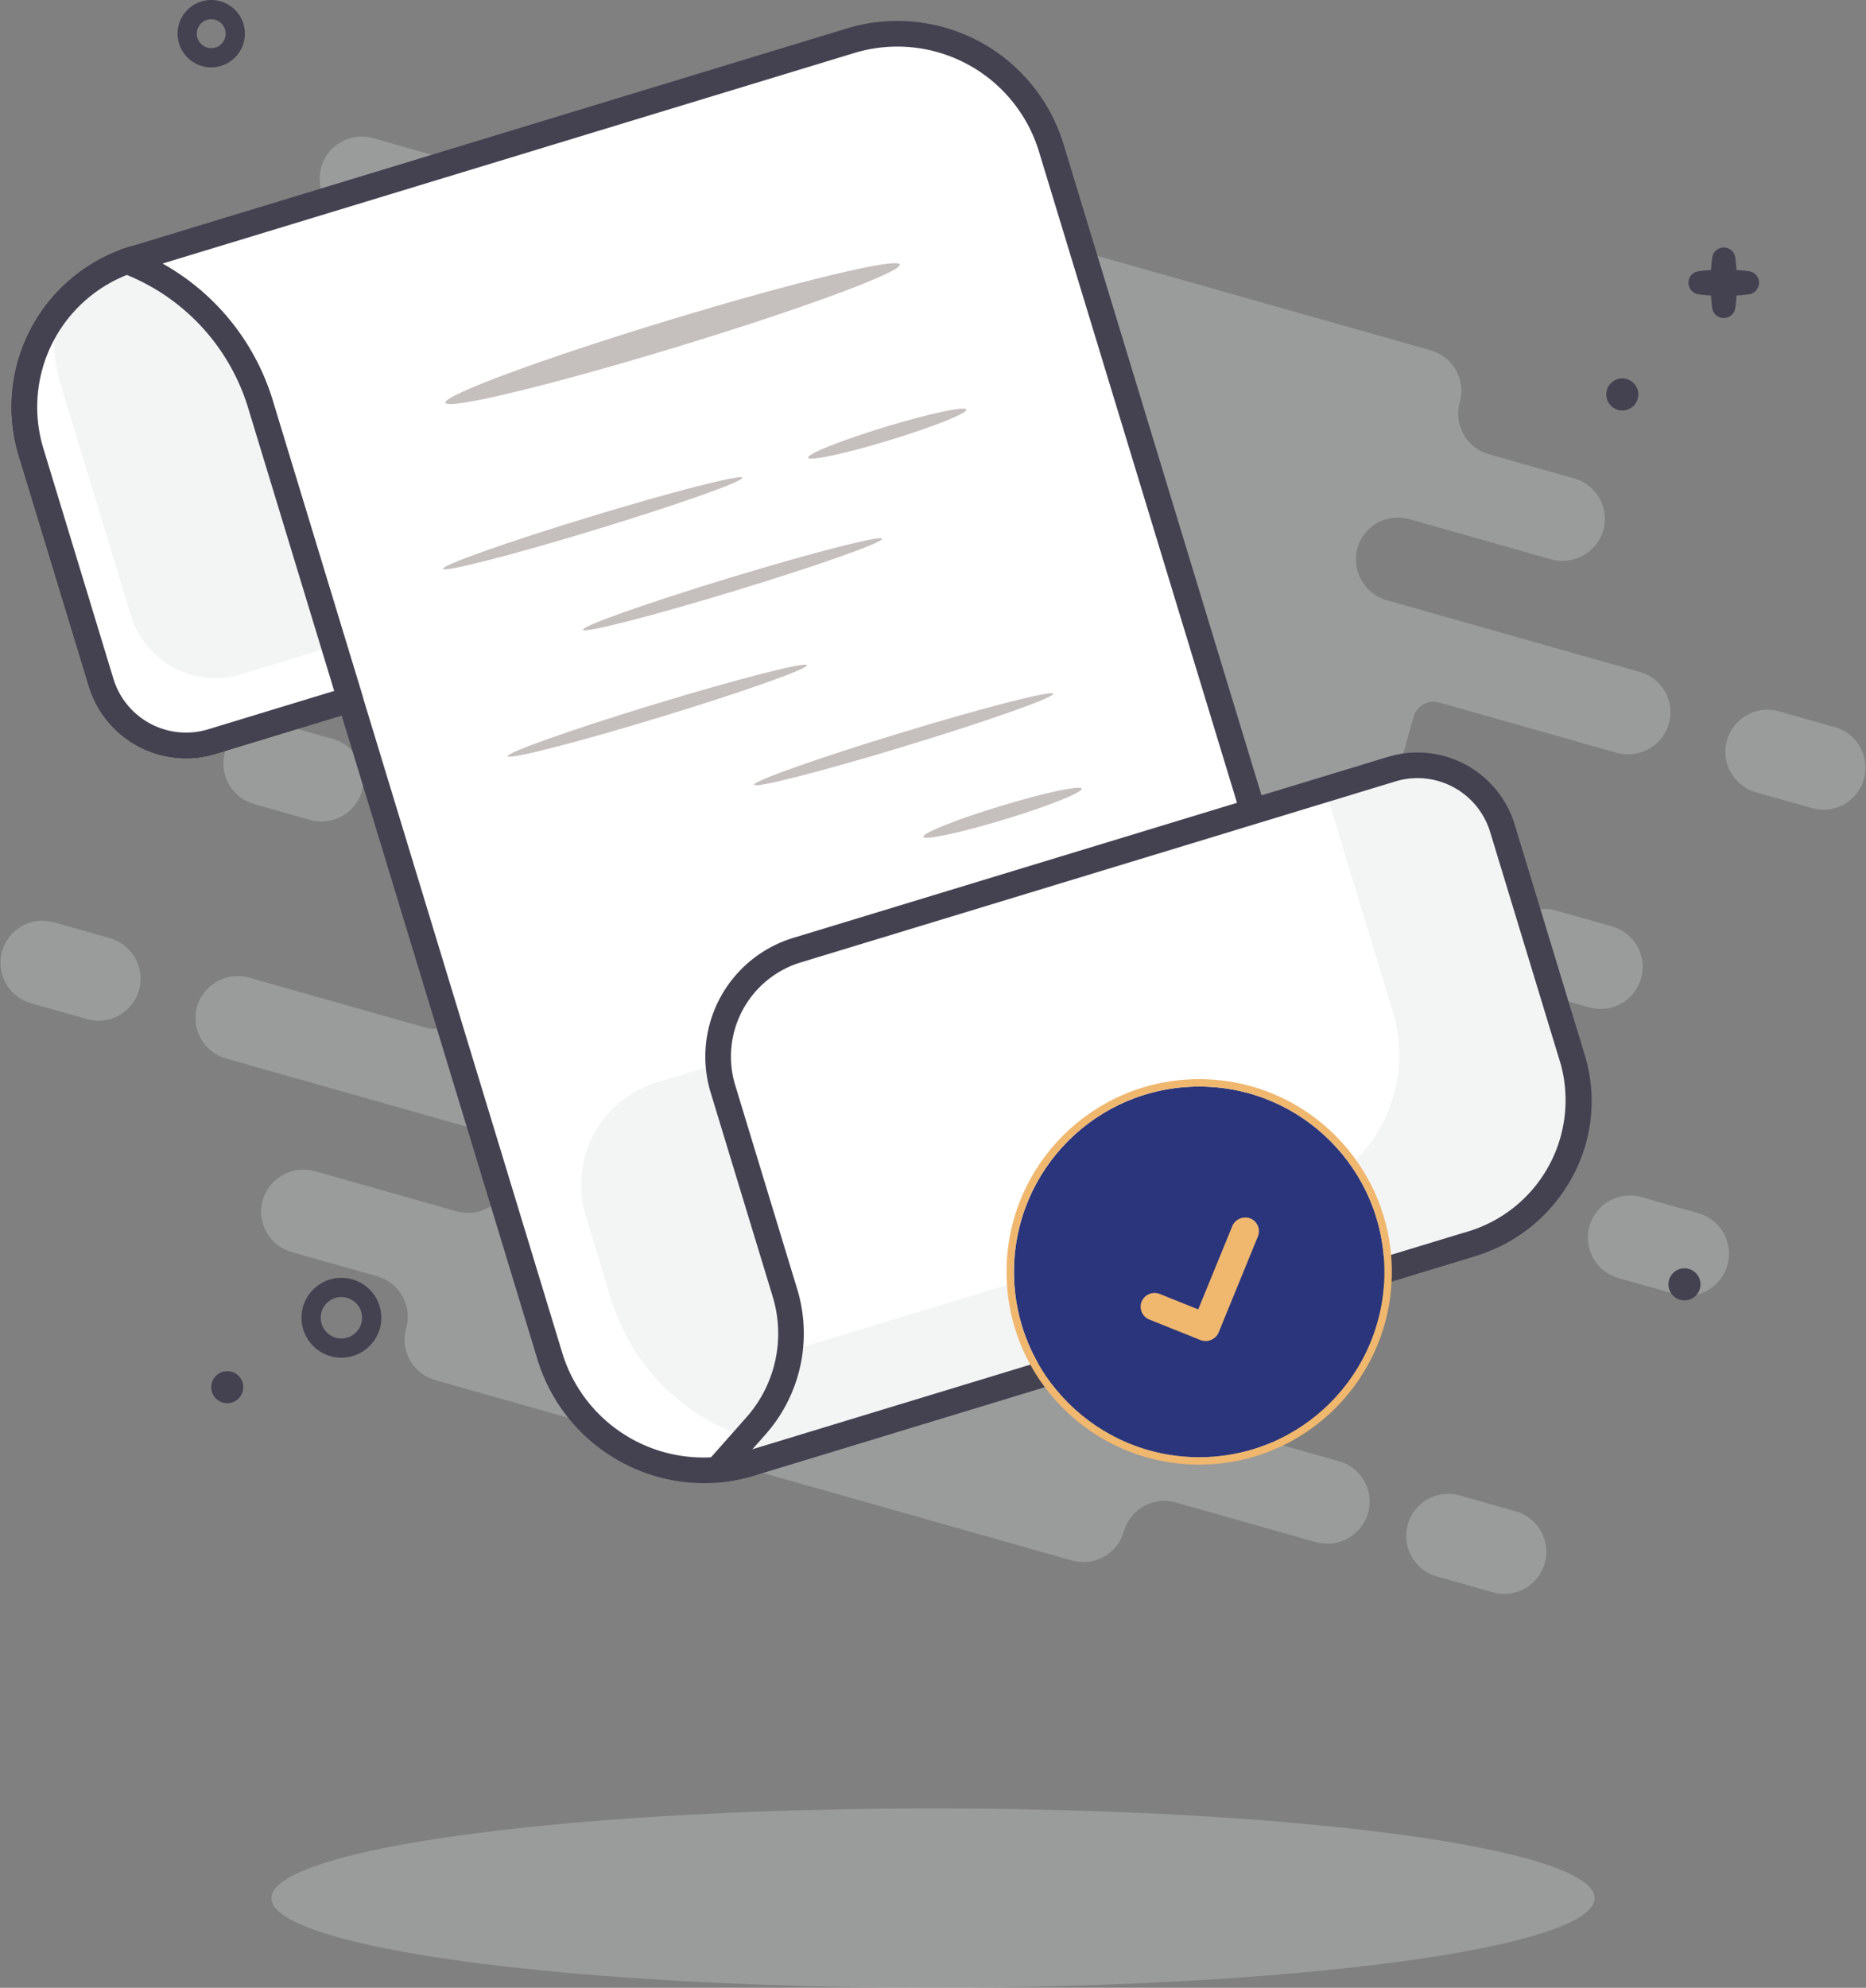 <svg xmlns="http://www.w3.org/2000/svg" width="251.853" height="268.144" viewBox="0 0 251.853 268.144"><rect x="0" y="0" width="251.853" height="268.144" fill="#808080" stroke="none"/><g transform="translate(-61.146 -156.428)" style="isolation:isolate"><g transform="translate(-343.78 -195.572)"><g transform="translate(404.927 370.404)" opacity="0.3"><g transform="translate(43.083 0)"><path d="M695.7,477.583a5.676,5.676,0,0,0-3.915-7.007l-7.625-2.159a5.676,5.676,0,0,0-3.092,10.922L688.7,481.5A5.676,5.676,0,0,0,695.7,477.583Z" transform="translate(-676.941 -468.201)" fill="#d7d9db"/></g><g transform="translate(232.874 77.332)"><path d="M1875.46,960.592a5.675,5.675,0,0,0,3.915,7.007l7.625,2.159a5.676,5.676,0,0,0,3.092-10.922l-7.625-2.159A5.676,5.676,0,0,0,1875.46,960.592Z" transform="translate(-1875.244 -956.461)" fill="#d7d9db"/></g><g transform="translate(202.784 104.205)"><path d="M1685.474,1130.26a5.676,5.676,0,0,0,3.915,7.007l7.625,2.159a5.676,5.676,0,0,0,3.093-10.922l-7.625-2.159A5.676,5.676,0,0,0,1685.474,1130.26Z" transform="translate(-1685.258 -1126.13)" fill="#d7d9db"/></g><g transform="translate(18.555 40.245)"><path d="M540.839,731.683a5.675,5.675,0,0,0-3.915-7.007l-7.625-2.159a5.676,5.676,0,0,0-3.092,10.922l7.625,2.159A5.675,5.675,0,0,0,540.839,731.683Z" transform="translate(-522.076 -722.301)" fill="#3e2723"/></g><g transform="translate(26.378 4.309)"><path d="M696.763,679.3a5.7,5.7,0,0,1,7.012-3.932L722.62,680.7a5.752,5.752,0,0,0,7.075-3.73,5.676,5.676,0,0,0-3.869-7.16L711.3,665.7a2.784,2.784,0,0,1-1.92-3.438l1.313-4.637a3.773,3.773,0,0,0-2.611-4.635,3.748,3.748,0,0,1-2.559-4.62l1.05-3.709a3.748,3.748,0,0,1,4.627-2.585l7.213,2.042a5.7,5.7,0,0,0,7.012-3.932,5.676,5.676,0,0,1,7-3.9l12.869,3.644a5.752,5.752,0,0,0,7.075-3.73,5.676,5.676,0,0,0-3.869-7.16l-29.263-8.285a5.675,5.675,0,0,1-3.915-7.007l.408-1.443a4.157,4.157,0,0,1,5.126-2.889,5.676,5.676,0,0,0,7.037-3.906q.043-.154.08-.308a5.209,5.209,0,0,1,6.5-3.727l.63.178a5.675,5.675,0,0,0,7.048-4.069,5.752,5.752,0,0,0-4.07-6.885l-10.293-2.914a2.784,2.784,0,0,1-1.921-3.437l1.575-5.564a2.81,2.81,0,0,1,3.471-1.911,2.784,2.784,0,0,0,3.4-1.93l1.575-5.564a2.784,2.784,0,0,1,3.437-1.92l23.894,6.765a5.753,5.753,0,0,0,7.075-3.73,5.676,5.676,0,0,0-3.869-7.16l-34.095-9.654a5.753,5.753,0,0,1-4.07-6.885,5.676,5.676,0,0,1,7.049-4.069l19.051,5.394a5.752,5.752,0,0,0,7.075-3.73,5.676,5.676,0,0,0-3.869-7.16l-11.54-3.267a5.7,5.7,0,0,1-3.91-7.025,5.676,5.676,0,0,0-3.92-6.989L652.275,495.62a5.7,5.7,0,0,0-7.012,3.932,5.676,5.676,0,0,1-7,3.9l-18.845-5.336a5.753,5.753,0,0,0-7.075,3.73,5.675,5.675,0,0,0,3.869,7.16l14.528,4.114a2.784,2.784,0,0,1,1.92,3.437l-1.313,4.637a3.773,3.773,0,0,0,2.611,4.635,3.748,3.748,0,0,1,2.559,4.62l-1.05,3.709a3.748,3.748,0,0,1-4.627,2.585l-7.213-2.042a5.7,5.7,0,0,0-7.012,3.932,5.676,5.676,0,0,1-7,3.9l-12.869-3.644a5.753,5.753,0,0,0-7.075,3.73,5.676,5.676,0,0,0,3.869,7.16l29.263,8.285a5.676,5.676,0,0,1,3.915,7.007l-.408,1.443a4.157,4.157,0,0,1-5.126,2.889,5.677,5.677,0,0,0-7.147,6.544,2.154,2.154,0,0,1-2.714,2.458l-4.276-1.207a5.753,5.753,0,0,0-7.075,3.73,5.676,5.676,0,0,0,3.869,7.16l7.335,2.077a5.977,5.977,0,0,1,4.123,7.379h0a6.478,6.478,0,0,1-5.182,4.321,2.785,2.785,0,0,0-2.4,2.012l-1.575,5.564a2.784,2.784,0,0,1-3.437,1.921l-23.894-6.765a5.752,5.752,0,0,0-7.075,3.73,5.676,5.676,0,0,0,3.869,7.16l34.095,9.654a5.753,5.753,0,0,1,4.07,6.885,5.676,5.676,0,0,1-7.049,4.069l-19.051-5.394a5.753,5.753,0,0,0-7.075,3.73,5.676,5.676,0,0,0,3.869,7.16L596,644.852a5.7,5.7,0,0,1,3.91,7.025,5.676,5.676,0,0,0,3.92,6.99L689.761,683.2A5.676,5.676,0,0,0,696.763,679.3Z" transform="translate(-571.469 -495.406)" fill="#d7d9db"/></g><g transform="translate(189.792 183.109)"><path d="M1603.446,1628.444a5.675,5.675,0,0,0,3.915,7.007l7.625,2.159a5.676,5.676,0,0,0,3.092-10.922l-7.625-2.159A5.675,5.675,0,0,0,1603.446,1628.444Z" transform="translate(-1603.23 -1624.313)" fill="#d7d9db"/></g><g transform="translate(0 105.777)"><path d="M423.689,1145.435a5.676,5.676,0,0,0-3.915-7.007l-7.625-2.159a5.676,5.676,0,0,0-3.092,10.922l7.625,2.159A5.676,5.676,0,0,0,423.689,1145.435Z" transform="translate(-404.927 -1136.053)" fill="#d7d9db"/></g><g transform="translate(30.091 78.904)"><path d="M613.676,975.766a5.675,5.675,0,0,0-3.915-7.007l-7.625-2.159a5.676,5.676,0,0,0-3.092,10.922l7.625,2.159A5.675,5.675,0,0,0,613.676,975.766Z" transform="translate(-594.913 -966.384)" fill="#d7d9db"/></g><g transform="translate(214.32 142.864)"><path d="M1758.311,1374.344a5.676,5.676,0,0,0,3.915,7.007l7.625,2.159a5.676,5.676,0,1,0,3.092-10.922l-7.625-2.159A5.676,5.676,0,0,0,1758.311,1374.344Z" transform="translate(-1758.095 -1370.213)" fill="#d7d9db"/></g></g><g transform="translate(406.484 354.816)"><g transform="translate(13.811 30.357)"><path d="M503.728,565.233a1.727,1.727,0,0,1-.652-.128,1.978,1.978,0,0,1-.214-.1,1.731,1.731,0,0,1,.322-3.177l1.031-.313a1.73,1.73,0,0,1,1.007,3.311l-.007,0c-.3.093-.606.194-.9.3A1.735,1.735,0,0,1,503.728,565.233Zm-.04-1.746h0Z" transform="translate(-501.957 -561.442)" fill="#3e2723"/></g><g transform="translate(0 30.686)"><path d="M438.314,632.309a13.727,13.727,0,0,1-13.116-9.717l-9.449-31.059a22.622,22.622,0,0,1,14.007-27.909,1.731,1.731,0,0,1,1.205.013,31.694,31.694,0,0,1,19.069,20.489h0l12.091,39.746a1.73,1.73,0,0,1-1.152,2.159l-18.677,5.682A13.65,13.65,0,0,1,438.314,632.309Zm-7.989-65.2a19.165,19.165,0,0,0-11.264,23.417l9.449,31.059a10.253,10.253,0,0,0,12.776,6.819l17.021-5.179-11.588-38.091A28.246,28.246,0,0,0,430.325,567.108Z" transform="translate(-414.76 -563.522)" fill="#3e2723"/></g><g transform="translate(15.581 1.727)"><path d="M694.955,543.79c-.326.117-.657.228-.991.329l-96.693,29.416c-.18.055-.357.105-.538.157a21.652,21.652,0,0,1-26.517-14.59L531.169,430.749a30.166,30.166,0,0,0-18.034-19.377c.326-.117.657-.228.991-.329l96.693-29.416a21.683,21.683,0,0,1,27.056,14.434l39.047,128.352A30.166,30.166,0,0,0,694.955,543.79Z" transform="translate(-513.135 -380.682)" fill="#fff"/></g><g transform="translate(76.877 137.298)" opacity="0.3"><path d="M929.793,1236.648l-19.4,5.9a14.453,14.453,0,0,0-9.621,18.033l3.378,11.1a28.4,28.4,0,0,0,18.249,18.7l5.867,1.941,6.255-1.9Z" transform="translate(-900.144 -1236.648)" fill="#d7d9db"/></g><g transform="translate(13.851 0)"><path d="M581.775,567.033a23.542,23.542,0,0,1-22.409-16.606L520.318,422.075a28.253,28.253,0,0,0-17-18.266,1.731,1.731,0,0,1,.038-3.245c.352-.126.709-.246,1.07-.356l96.693-29.416a23.441,23.441,0,0,1,29.215,15.586l39.047,128.353a28.255,28.255,0,0,0,17,18.266,1.73,1.73,0,0,1-.038,3.244c-.352.126-.71.246-1.072.356L588.58,566.014c-.192.058-.38.112-.571.166a23.42,23.42,0,0,1-4.274.77Q582.751,567.034,581.775,567.033ZM508.715,402.522a31.661,31.661,0,0,1,14.914,18.546L562.676,549.42a19.92,19.92,0,0,0,24.4,13.426c.163-.046.33-.094.5-.145l93.41-28.417a31.662,31.662,0,0,1-14.914-18.546L627.023,387.387a19.976,19.976,0,0,0-24.9-13.282Z" transform="translate(-502.209 -369.777)" fill="#444251"/></g><g transform="translate(1.733 32.417)"><path d="M457.585,593.826l12.091,39.746L451,639.255a11.97,11.97,0,0,1-14.936-7.971l-9.449-31.059a20.92,20.92,0,0,1,12.936-25.776A30.166,30.166,0,0,1,457.585,593.826Z" transform="translate(-425.704 -574.449)" fill="#fff"/></g><g transform="translate(5.737 32.417)" opacity="0.3"><path d="M460.827,574.449a20.815,20.815,0,0,0-9.52,6.951,20.827,20.827,0,0,0,.585,9.742L461.34,622.2a11.97,11.97,0,0,0,14.936,7.971l12.486-3.8-9.9-32.547A30.166,30.166,0,0,0,460.827,574.449Z" transform="translate(-450.983 -574.449)" fill="#d7d9db"/></g><g transform="translate(0 30.686)"><path d="M438.314,632.309a13.727,13.727,0,0,1-13.116-9.717l-9.449-31.059a22.622,22.622,0,0,1,14.007-27.909,1.731,1.731,0,0,1,1.205.013,31.694,31.694,0,0,1,19.069,20.489h0l12.091,39.746a1.73,1.73,0,0,1-1.152,2.159l-18.677,5.682A13.65,13.65,0,0,1,438.314,632.309Zm-7.989-65.2a19.165,19.165,0,0,0-11.264,23.417l9.449,31.059a10.253,10.253,0,0,0,12.776,6.819l17.021-5.179-11.588-38.091A28.246,28.246,0,0,0,430.325,567.108Z" transform="translate(-414.76 -563.522)" fill="#444251"/></g><g transform="translate(95.229 100.414)"><path d="M1122.006,1012.262l9.449,31.059q.1.336.193.673a20.131,20.131,0,0,1-13.75,24.313l-.743.226-.008,0-97.181,29.564a21.652,21.652,0,0,1-3.95.711l5.292-5.973a18.673,18.673,0,0,0,3.888-17.818l-8.389-27.577a15.006,15.006,0,0,1,9.989-18.724l80.276-24.421A11.97,11.97,0,0,1,1122.006,1012.262Z" transform="translate(-1016.015 -1003.77)" fill="#fff"/></g><g transform="translate(95.229 100.414)" opacity="0.3"><path d="M1107.071,1004.292l-8.98,2.732,9.166,30.131q.1.336.193.673a20.131,20.131,0,0,1-13.75,24.313l-.743.226-.008,0-67.091,20.41a18.665,18.665,0,0,1-4.55,10.058l-5.292,5.973a21.642,21.642,0,0,0,3.95-.711l97.181-29.564.008,0,.743-.226a20.131,20.131,0,0,0,13.75-24.313q-.091-.337-.193-.673l-9.449-31.059A11.97,11.97,0,0,0,1107.071,1004.292Z" transform="translate(-1016.015 -1003.77)" fill="#d7d9db"/></g><g transform="translate(93.499 98.686)"><path d="M1006.819,1091.351a1.731,1.731,0,0,1-1.295-2.878l5.292-5.973a17.05,17.05,0,0,0,3.528-16.166l-8.389-27.577a16.736,16.736,0,0,1,11.141-20.883l80.276-24.421a13.718,13.718,0,0,1,17.095,9.122l9.449,31.059q.11.364.208.728a21.341,21.341,0,0,1-2.118,16.195,22.06,22.06,0,0,1-12.8,10.223l-.742.226c-.048.014-.1.027-.146.037l-97.044,29.522a23.493,23.493,0,0,1-4.307.78C1006.917,1091.349,1006.867,1091.351,1006.819,1091.351Zm94.533-95.031a10.2,10.2,0,0,0-2.974.444l-80.276,24.421a13.276,13.276,0,0,0-8.837,16.565l8.389,27.577a20.534,20.534,0,0,1-4.248,19.469l-1.824,2.059,95.865-29.164c.048-.014.1-.027.145-.037l.605-.185a18.5,18.5,0,0,0,12.583-22.208c-.055-.207-.115-.413-.177-.619l-9.449-31.059A10.26,10.26,0,0,0,1101.352,996.32Z" transform="translate(-1005.089 -992.858)" fill="#444251"/></g><g transform="translate(58.011 31.064)" opacity="0.3"><ellipse cx="32.049" cy="1.881" rx="32.049" ry="1.881" transform="translate(0 18.656) rotate(-16.921)" fill="#3e2723"/></g><g transform="translate(58.253 61.563)" opacity="0.3"><path d="M822.931,758.537c.151.5-8.764,3.649-19.912,7.041s-20.308,5.738-20.459,5.241,8.764-3.649,19.912-7.041S822.78,758.04,822.931,758.537Z" transform="translate(-782.558 -758.471)" fill="#3e2723"/></g><g transform="translate(77.129 69.789)" opacity="0.3"><path d="M942.11,810.478c.151.5-8.763,3.649-19.912,7.041s-20.308,5.738-20.459,5.241,8.764-3.649,19.912-7.041S941.959,809.981,942.11,810.478Z" transform="translate(-901.737 -810.412)" fill="#3e2723"/></g><g transform="translate(66.985 86.844)" opacity="0.3"><path d="M878.061,918.16c.151.5-8.763,3.649-19.912,7.041s-20.308,5.738-20.459,5.241,8.764-3.649,19.911-7.041S877.909,917.663,878.061,918.16Z" transform="translate(-837.688 -918.093)" fill="#3e2723"/></g><g transform="translate(100.224 90.701)" opacity="0.3"><path d="M1087.926,942.512c.151.5-8.764,3.649-19.912,7.041s-20.308,5.738-20.459,5.241,8.763-3.649,19.911-7.041S1087.774,942.015,1087.926,942.512Z" transform="translate(-1047.553 -942.446)" fill="#3e2723"/></g><g transform="translate(107.505 52.304)" opacity="0.3"><path d="M1114.894,700.137c.151.5-4.509,2.355-10.409,4.15s-10.8,2.847-10.956,2.35,4.509-2.355,10.409-4.15S1114.742,699.64,1114.894,700.137Z" transform="translate(-1093.525 -700.013)" fill="#3e2723"/></g><g transform="translate(122.794 102.67)" opacity="0.3"><ellipse cx="11.166" cy="0.941" rx="11.166" ry="0.941" transform="matrix(0.957, -0.291, 0.291, 0.957, 0, 6.499)" fill="#3e2723"/></g></g><g transform="translate(441.551 595.947)" opacity="0.3"><ellipse cx="89.302" cy="12.099" rx="89.302" ry="12.099" transform="translate(0 0)" fill="#d7d9db"/></g><g transform="translate(428.891 352)"><g transform="translate(203.928 33.387)"><path d="M1850.931,565.883c-.222-.021-.443-.031-.665-.045-.014-.221-.024-.441-.045-.662-.031-.348-.068-.7-.117-1.044a1.563,1.563,0,0,0-1.552-1.336h0a1.563,1.563,0,0,0-1.552,1.336c-.049.348-.086.7-.117,1.044-.021.222-.031.443-.046.665-.222.014-.443.024-.665.045-.348.031-.7.068-1.044.117a1.563,1.563,0,0,0-1.336,1.552h0a1.563,1.563,0,0,0,1.336,1.552c.348.049.7.086,1.044.117.221.021.441.031.661.045.014.222.024.443.045.665.031.348.068.7.117,1.042a1.567,1.567,0,0,0,1.556,1.337h0a1.567,1.567,0,0,0,1.556-1.337c.049-.347.086-.695.117-1.042.021-.221.031-.441.045-.662.221-.014.441-.024.662-.045.348-.031.7-.068,1.042-.117a1.567,1.567,0,0,0,1.337-1.556h0a1.567,1.567,0,0,0-1.337-1.556C1851.626,565.951,1851.278,565.914,1850.931,565.883Z" transform="translate(-1843.792 -562.797)" fill="#444251"/></g><g transform="translate(4.543 184.964)"><circle cx="2.163" cy="2.163" r="2.163" fill="#444251"/></g><g transform="translate(16.726 172.373)"><path d="M667.225,1451.1a5.388,5.388,0,1,1,5.388-5.387A5.394,5.394,0,0,1,667.225,1451.1Zm0-8.179a2.792,2.792,0,1,0,2.792,2.792A2.795,2.795,0,0,0,667.225,1442.921Z" transform="translate(-661.837 -1440.325)" fill="#444251"/></g><g transform="translate(0 0)"><path d="M560.777,361.086a4.543,4.543,0,1,1,4.543-4.543A4.548,4.548,0,0,1,560.777,361.086Zm0-6.49a1.947,1.947,0,1,0,1.947,1.947A1.949,1.949,0,0,0,560.777,354.6Z" transform="translate(-556.234 -352)" fill="#444251"/></g><g transform="translate(201.223 171.091)"><circle cx="2.163" cy="2.163" r="2.163" fill="#444251"/></g><g transform="translate(192.834 51.044)"><circle cx="2.163" cy="2.163" r="2.163" fill="#444251"/></g></g></g><g transform="translate(198 303)" fill="#2a357c" stroke="#f0b76e" stroke-miterlimit="10" stroke-width="1"><circle cx="25" cy="25" r="25" stroke="none"/><circle cx="25" cy="25" r="25.5" fill="none"/></g><path d="M17.194,4.374,11.839,9.681q-1.684,1.667-3.358,3.331a1.916,1.916,0,0,1-2.648,0c-.219-.219-.438-.436-.653-.654Q2.855,10.049.536,7.743a1.874,1.874,0,0,1,0-2.623,1.906,1.906,0,0,1,2.648,0q.332.326.655.652c1.108,1.1,2.216,2.2,3.32,3.3q2.632-2.61,5.258-5.213L15.774.531a1.916,1.916,0,0,1,2.648,0,1.871,1.871,0,0,1,0,2.627Z" transform="matrix(0.921, -0.391, 0.391, 0.921, 212.73, 327.502)" fill="#f0b76e"/></g></svg>